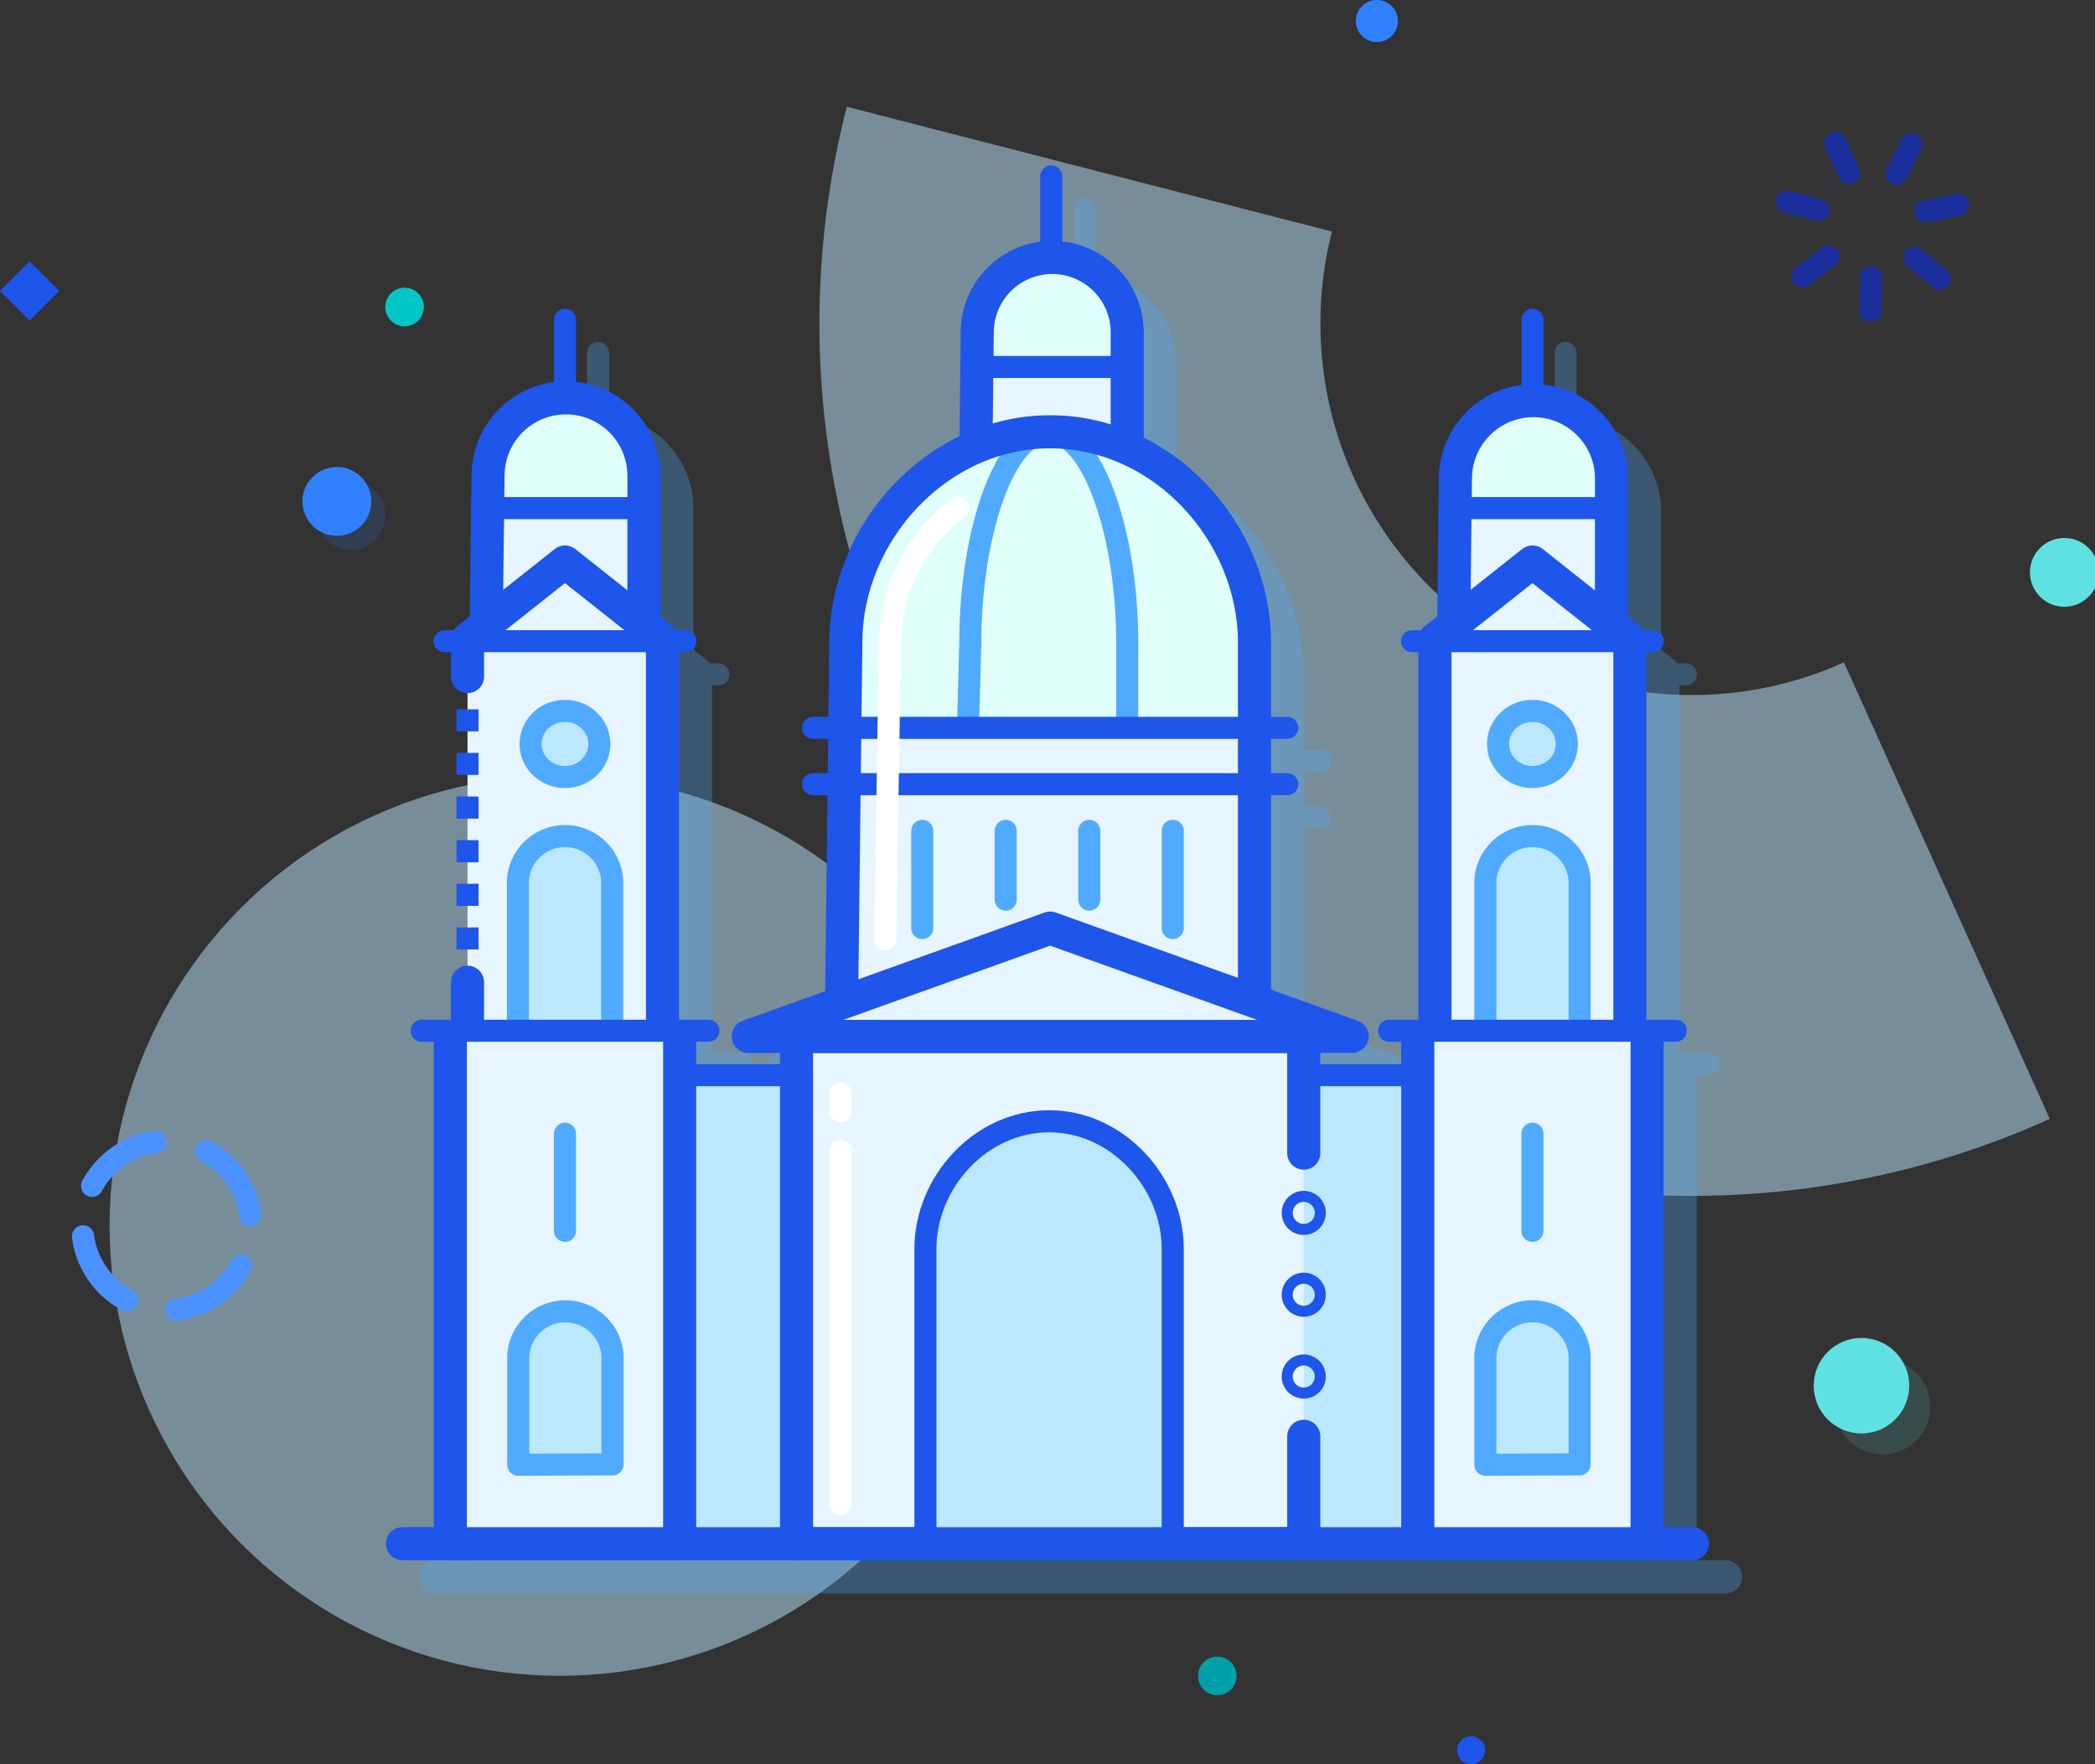 <svg xmlns="http://www.w3.org/2000/svg" viewBox="0 0 190 160"><rect x="0" y="0" width="190" height="160" fill="#333333" stroke="none"/><defs><style>.cls-1{opacity:0.5;}.cls-17,.cls-2,.cls-21{fill:#bbe8ff;}.cls-3{opacity:0.3;}.cls-4,.cls-6,.cls-8{fill:#50aaff;}.cls-10,.cls-13,.cls-15,.cls-19,.cls-20,.cls-28,.cls-5,.cls-7,.cls-9{fill:none;}.cls-10,.cls-16,.cls-21,.cls-5,.cls-6,.cls-7,.cls-8,.cls-9{stroke:#50aaff;}.cls-13,.cls-14,.cls-15,.cls-16,.cls-17,.cls-18,.cls-19,.cls-21,.cls-28,.cls-5,.cls-6,.cls-7,.cls-8,.cls-9{stroke-linecap:round;}.cls-10,.cls-13,.cls-14,.cls-15,.cls-16,.cls-17,.cls-18,.cls-20,.cls-21,.cls-28,.cls-5,.cls-6,.cls-7,.cls-8{stroke-linejoin:round;}.cls-13,.cls-18,.cls-5,.cls-8{stroke-width:3px;}.cls-10,.cls-14,.cls-15,.cls-16,.cls-17,.cls-20,.cls-21,.cls-28,.cls-6,.cls-7{stroke-width:2px;}.cls-19,.cls-9{stroke-miterlimit:10;}.cls-11,.cls-14,.cls-16,.cls-18{fill:#e6f5ff;}.cls-12{fill:#e1fffa;}.cls-13,.cls-14,.cls-17,.cls-18,.cls-19,.cls-20{stroke:#1e55eb;}.cls-15{stroke:#fff;}.cls-22,.cls-25{fill:#5fe1e1;}.cls-23,.cls-26{fill:#3181ff;}.cls-24{fill:#1e55eb;}.cls-25,.cls-26{opacity:0.15;}.cls-27{fill:#00a0aa;}.cls-28{stroke:#192d9b;}.cls-29{fill:#00c6c6;}.cls-30{fill:#4b91ff;}</style></defs><title>jobs_bp</title><g id="sf"><g id="bp"><g id="BG_shapes" data-name="BG shapes" class="cls-1"><circle class="cls-2" cx="50.76" cy="111.16" r="40.82"/><path class="cls-2" d="M185.9,101.47a78.57,78.57,0,0,1-29,6.91A79.11,79.11,0,0,1,76.8,9.68l44,11.32a33.69,33.69,0,0,0,34.11,42,33.36,33.36,0,0,0,12.32-2.93Z"/></g><g id="baszilika"><g class="cls-3"><path class="cls-4" d="M105.23,33.15a6.8,6.8,0,1,0-13.6,0l-.17,15h13.77Z"/><path class="cls-4" d="M105.23,33.15a6.8,6.8,0,1,0-13.6,0l-.17,2.93h13.77Z"/><path class="cls-5" d="M105.23,33.15a6.8,6.8,0,1,0-13.6,0l-.17,15h13.77Z"/><line class="cls-6" x1="98.34" y1="19" x2="98.34" y2="26.13"/><path class="cls-4" d="M116.77,61.27c0-10-8.3-19.11-18.53-19.11S79.71,51.29,79.71,61.27l-.48,40.89h37.54Z"/><path class="cls-4" d="M116.77,61.27c0-10-8.3-19.11-18.53-19.11S79.71,51.29,79.71,61.27l-.48,8h37.54Z"/><path class="cls-7" d="M105.23,68.16V61.27c0-10-3.2-19.11-7.14-19.11S91,51.29,91,61.27l-.19,6.89"/><line class="cls-6" x1="76.74" y1="69.01" x2="119.74" y2="69.01"/><line class="cls-6" x1="76.74" y1="74.12" x2="119.74" y2="74.12"/><path class="cls-7" d="M83.28,88.16l.43-26.84a15.56,15.56,0,0,1,6.18-12.24"/><path class="cls-5" d="M116.77,61.27c0-10-8.3-19.11-18.53-19.11S79.71,51.29,79.71,61.27l-.48,40.89h37.54Z"/><line class="cls-6" x1="86.64" y1="78.35" x2="86.64" y2="87.17"/><line class="cls-6" x1="109.36" y1="78.35" x2="109.36" y2="87.17"/><line class="cls-6" x1="94.21" y1="78.35" x2="94.21" y2="84.59"/><line class="cls-6" x1="101.79" y1="78.35" x2="101.79" y2="84.59"/><rect class="cls-6" x="61.24" y="100.51" width="74" height="42.49"/><polyline class="cls-8" points="121.24 133.26 121.24 143 75.24 143 75.24 97 121.24 97 121.24 107.58"/><circle class="cls-9" cx="121.24" cy="113" r="1.5"/><circle class="cls-9" cx="121.24" cy="120.42" r="1.5"/><circle class="cls-9" cx="121.24" cy="127.84" r="1.5"/><polygon class="cls-8" points="125.63 96.99 70.86 96.99 98.24 87.17 125.63 96.99"/><path class="cls-6" d="M109.36,143V116.26c0-6-5-11.57-11.21-11.57s-11.22,5.53-11.22,11.57V143"/><line class="cls-8" x1="39.5" y1="143" x2="156.5" y2="143"/><line class="cls-6" x1="91.46" y1="36.28" x2="105.23" y2="36.28"/><path class="cls-4" d="M61.4,46.15a7.07,7.07,0,0,0-14.14,0l-.18,15H61.4Z"/><path class="cls-4" d="M61.4,46.15a7.07,7.07,0,0,0-14.14,0l-.18,2.93H61.4Z"/><path class="cls-5" d="M61.4,46.15a7.07,7.07,0,0,0-14.14,0l-.18,15H61.4Z"/><polyline class="cls-4" points="63.08 97 63.08 60.97 54.24 53.97 45.4 60.97 45.4 97"/><line class="cls-5" x1="45.4" y1="92.08" x2="45.4" y2="97"/><line class="cls-10" x1="46.4" y1="68.33" x2="44.4" y2="68.33"/><line class="cls-10" x1="46.4" y1="72.28" x2="44.4" y2="72.28"/><line class="cls-10" x1="46.4" y1="76.24" x2="44.4" y2="76.24"/><line class="cls-10" x1="46.4" y1="80.2" x2="44.4" y2="80.2"/><line class="cls-10" x1="46.4" y1="84.15" x2="44.4" y2="84.15"/><line class="cls-10" x1="46.4" y1="88.11" x2="44.4" y2="88.11"/><polyline class="cls-5" points="63.08 97 63.08 60.97 54.24 53.97 45.4 60.97 45.4 64.36"/><polyline class="cls-8" points="43.84 97 43.84 143 64.64 143 64.64 97"/><path class="cls-6" d="M58.52,95.71V82.9a4.28,4.28,0,0,0-8.55,0V95.71"/><line class="cls-6" x1="54.24" y1="105.82" x2="54.24" y2="114.63"/><path class="cls-6" d="M50,135.84V126a4.28,4.28,0,0,1,8.55,0v9.81Z"/><line class="cls-6" x1="47.08" y1="49.08" x2="61.4" y2="49.08"/><ellipse class="cls-6" cx="54.24" cy="70.47" rx="3.12" ry="3"/><line class="cls-6" x1="67.24" y1="96.48" x2="41.24" y2="96.48"/><line class="cls-6" x1="65.16" y1="61.15" x2="43.32" y2="61.15"/><line class="cls-6" x1="54.24" y1="32" x2="54.24" y2="39.13"/><path class="cls-4" d="M149.15,46.15a7.08,7.08,0,0,0-14.15,0l-.18,15h14.33Z"/><path class="cls-4" d="M149.15,46.15a7.08,7.08,0,0,0-14.15,0l-.18,2.93h14.33Z"/><path class="cls-5" d="M149.15,46.15a7.08,7.08,0,0,0-14.15,0l-.18,15h14.33Z"/><polyline class="cls-8" points="150.82 97 150.82 60.97 141.98 53.97 133.14 60.97 133.14 97"/><polyline class="cls-8" points="131.58 97 131.58 143 152.38 143 152.38 97"/><path class="cls-6" d="M146.26,95.71V82.9a4.28,4.28,0,0,0-8.55,0V95.71"/><line class="cls-6" x1="141.98" y1="105.82" x2="141.98" y2="114.63"/><path class="cls-6" d="M137.71,135.84V126a4.28,4.28,0,0,1,8.55,0v9.81Z"/><line class="cls-6" x1="134.82" y1="49.08" x2="149.15" y2="49.08"/><ellipse class="cls-6" cx="141.98" cy="70.47" rx="3.12" ry="3"/><line class="cls-6" x1="154.98" y1="96.48" x2="128.98" y2="96.48"/><line class="cls-6" x1="152.9" y1="61.15" x2="131.06" y2="61.15"/><line class="cls-6" x1="141.98" y1="32" x2="141.98" y2="39.13"/><line class="cls-7" x1="79.23" y1="107.39" x2="79.23" y2="139.4"/><line class="cls-7" x1="79.23" y1="102.16" x2="79.23" y2="103.78"/></g><path class="cls-11" d="M102.23,30.15a6.8,6.8,0,1,0-13.6,0l-.17,15h13.77Z"/><path class="cls-12" d="M102.23,30.15a6.8,6.8,0,1,0-13.6,0l-.17,2.93h13.77Z"/><path class="cls-13" d="M102.23,30.15a6.8,6.8,0,1,0-13.6,0l-.17,15h13.77Z"/><line class="cls-14" x1="95.34" y1="16" x2="95.34" y2="23.13"/><path class="cls-11" d="M113.77,58.27c0-10-8.3-19.11-18.53-19.11S76.71,48.29,76.71,58.27l-.48,40.89h37.54Z"/><path class="cls-12" d="M113.77,58.27c0-10-8.3-19.11-18.53-19.11S76.71,48.29,76.71,58.27l-.48,8h37.54Z"/><path class="cls-7" d="M102.23,65.16V58.27c0-10-3.2-19.11-7.14-19.11S88,48.29,88,58.27l-.19,6.89"/><line class="cls-14" x1="73.74" y1="66.01" x2="116.74" y2="66.01"/><line class="cls-14" x1="73.74" y1="71.12" x2="116.74" y2="71.12"/><path class="cls-15" d="M80.28,85.16l.43-26.84a15.56,15.56,0,0,1,6.18-12.24"/><path class="cls-13" d="M113.77,58.27c0-10-8.3-19.11-18.53-19.11S76.71,48.29,76.71,58.27l-.48,40.89h37.54Z"/><line class="cls-16" x1="83.64" y1="75.35" x2="83.64" y2="84.17"/><line class="cls-16" x1="106.36" y1="75.35" x2="106.36" y2="84.17"/><line class="cls-16" x1="91.21" y1="75.35" x2="91.21" y2="81.59"/><line class="cls-16" x1="98.79" y1="75.35" x2="98.79" y2="81.59"/><rect class="cls-17" x="58.24" y="97.51" width="74" height="42.49"/><polyline class="cls-18" points="118.24 130.26 118.24 140 72.24 140 72.24 94 118.24 94 118.24 104.58"/><circle class="cls-19" cx="118.24" cy="110" r="1.5"/><circle class="cls-19" cx="118.24" cy="117.42" r="1.5"/><circle class="cls-19" cx="118.24" cy="124.84" r="1.5"/><polygon class="cls-18" points="122.63 93.99 67.86 93.99 95.24 84.17 122.63 93.99"/><path class="cls-17" d="M106.36,140V113.26c0-6-5-11.57-11.21-11.57s-11.22,5.53-11.22,11.57V140"/><line class="cls-18" x1="36.5" y1="140" x2="153.5" y2="140"/><line class="cls-14" x1="88.46" y1="33.28" x2="102.23" y2="33.28"/><path class="cls-11" d="M58.4,43.15a7.07,7.07,0,0,0-14.14,0l-.18,15H58.4Z"/><path class="cls-12" d="M58.4,43.15a7.07,7.07,0,0,0-14.14,0l-.18,2.93H58.4Z"/><path class="cls-13" d="M58.4,43.15a7.07,7.07,0,0,0-14.14,0l-.18,15H58.4Z"/><polyline class="cls-11" points="60.08 94 60.08 57.97 51.24 50.97 42.4 57.97 42.4 94"/><line class="cls-13" x1="42.4" y1="89.08" x2="42.4" y2="94"/><line class="cls-20" x1="43.4" y1="65.33" x2="41.4" y2="65.33"/><line class="cls-20" x1="43.4" y1="69.28" x2="41.4" y2="69.28"/><line class="cls-20" x1="43.4" y1="73.24" x2="41.4" y2="73.24"/><line class="cls-20" x1="43.4" y1="77.2" x2="41.4" y2="77.2"/><line class="cls-20" x1="43.4" y1="81.15" x2="41.4" y2="81.15"/><line class="cls-20" x1="43.4" y1="85.11" x2="41.4" y2="85.11"/><polyline class="cls-13" points="60.08 94 60.08 57.97 51.24 50.97 42.4 57.97 42.4 61.36"/><polyline class="cls-18" points="40.84 94 40.84 140 61.64 140 61.64 94"/><path class="cls-21" d="M55.52,92.71V79.9a4.28,4.28,0,0,0-8.55,0V92.71"/><line class="cls-16" x1="51.24" y1="102.82" x2="51.24" y2="111.63"/><path class="cls-21" d="M47,132.84V123a4.28,4.28,0,0,1,8.55,0v9.81Z"/><line class="cls-14" x1="44.08" y1="46.08" x2="58.4" y2="46.08"/><ellipse class="cls-21" cx="51.24" cy="67.47" rx="3.12" ry="3"/><line class="cls-14" x1="64.24" y1="93.48" x2="38.24" y2="93.48"/><line class="cls-14" x1="62.16" y1="58.15" x2="40.32" y2="58.15"/><line class="cls-14" x1="51.24" y1="29" x2="51.24" y2="36.13"/><path class="cls-11" d="M146.15,43.15a7.08,7.08,0,0,0-14.15,0l-.18,15h14.33Z"/><path class="cls-12" d="M146.15,43.15a7.08,7.08,0,0,0-14.15,0l-.18,2.93h14.33Z"/><path class="cls-13" d="M146.15,43.15a7.08,7.08,0,0,0-14.15,0l-.18,15h14.33Z"/><polyline class="cls-18" points="147.82 94 147.82 57.97 138.98 50.97 130.14 57.97 130.14 94"/><polyline class="cls-18" points="128.58 94 128.58 140 149.38 140 149.38 94"/><path class="cls-21" d="M143.26,92.71V79.9a4.28,4.28,0,0,0-8.55,0V92.71"/><line class="cls-16" x1="138.98" y1="102.82" x2="138.98" y2="111.63"/><path class="cls-21" d="M134.71,132.84V123a4.28,4.28,0,0,1,8.55,0v9.81Z"/><line class="cls-14" x1="131.82" y1="46.08" x2="146.15" y2="46.08"/><ellipse class="cls-21" cx="138.98" cy="67.47" rx="3.12" ry="3"/><line class="cls-14" x1="151.98" y1="93.48" x2="125.98" y2="93.48"/><line class="cls-14" x1="149.9" y1="58.15" x2="128.06" y2="58.15"/><line class="cls-14" x1="138.98" y1="29" x2="138.98" y2="36.13"/><line class="cls-15" x1="76.23" y1="104.39" x2="76.23" y2="136.4"/><line class="cls-15" x1="76.23" y1="99.16" x2="76.23" y2="100.78"/></g><g id="sparkles"><circle class="cls-22" cx="187.22" cy="51.91" r="3.12"/><circle class="cls-23" cx="124.87" cy="1.91" r="1.91"/><rect class="cls-24" x="0.79" y="24.48" width="3.8" height="3.8" transform="translate(-17.87 9.63) rotate(-45)"/><circle class="cls-25" cx="170.73" cy="127.58" r="4.33"/><circle class="cls-22" cx="168.82" cy="125.67" r="4.33"/><circle class="cls-26" cx="31.83" cy="46.74" r="3.12"/><circle class="cls-23" cx="30.55" cy="45.47" r="3.12"/><circle class="cls-27" cx="110.4" cy="151.99" r="1.75"/><line class="cls-28" x1="175.92" y1="25.28" x2="173.61" y2="23.37"/><line class="cls-28" x1="169.64" y1="28.18" x2="169.69" y2="25.18"/><line class="cls-28" x1="163.46" y1="25.08" x2="165.83" y2="23.25"/><line class="cls-28" x1="162.03" y1="18.31" x2="164.94" y2="19.02"/><line class="cls-28" x1="166.44" y1="12.97" x2="167.69" y2="15.7"/><line class="cls-28" x1="173.35" y1="13.09" x2="172" y2="15.77"/><line class="cls-28" x1="177.57" y1="18.57" x2="174.64" y2="19.18"/><circle class="cls-29" cx="36.69" cy="27.84" r="1.75"/><circle class="cls-24" cx="133.42" cy="158.73" r="1.27"/><path class="cls-30" d="M16.09,119.76a1,1,0,0,1-.12-2,6.64,6.64,0,0,0,5-3.46,1,1,0,0,1,1.77.93,8.68,8.68,0,0,1-6.56,4.52Z"/><path class="cls-30" d="M11.51,118.92a1,1,0,0,1-.47-.11,8.69,8.69,0,0,1-4.51-6.56,1,1,0,0,1,2-.24A6.67,6.67,0,0,0,12,117a1,1,0,0,1-.47,1.88Z"/><path class="cls-30" d="M8.35,108.55a1,1,0,0,1-.88-1.47A8.69,8.69,0,0,1,14,102.57a1,1,0,1,1,.23,2,6.67,6.67,0,0,0-5,3.47A1,1,0,0,1,8.35,108.55Z"/><path class="cls-30" d="M22.72,111.19a1,1,0,0,1-1-.89,6.67,6.67,0,0,0-3.47-5,1,1,0,0,1-.42-1.36,1,1,0,0,1,1.35-.41,8.69,8.69,0,0,1,4.52,6.56,1,1,0,0,1-.87,1.11Z"/></g></g></g></svg>